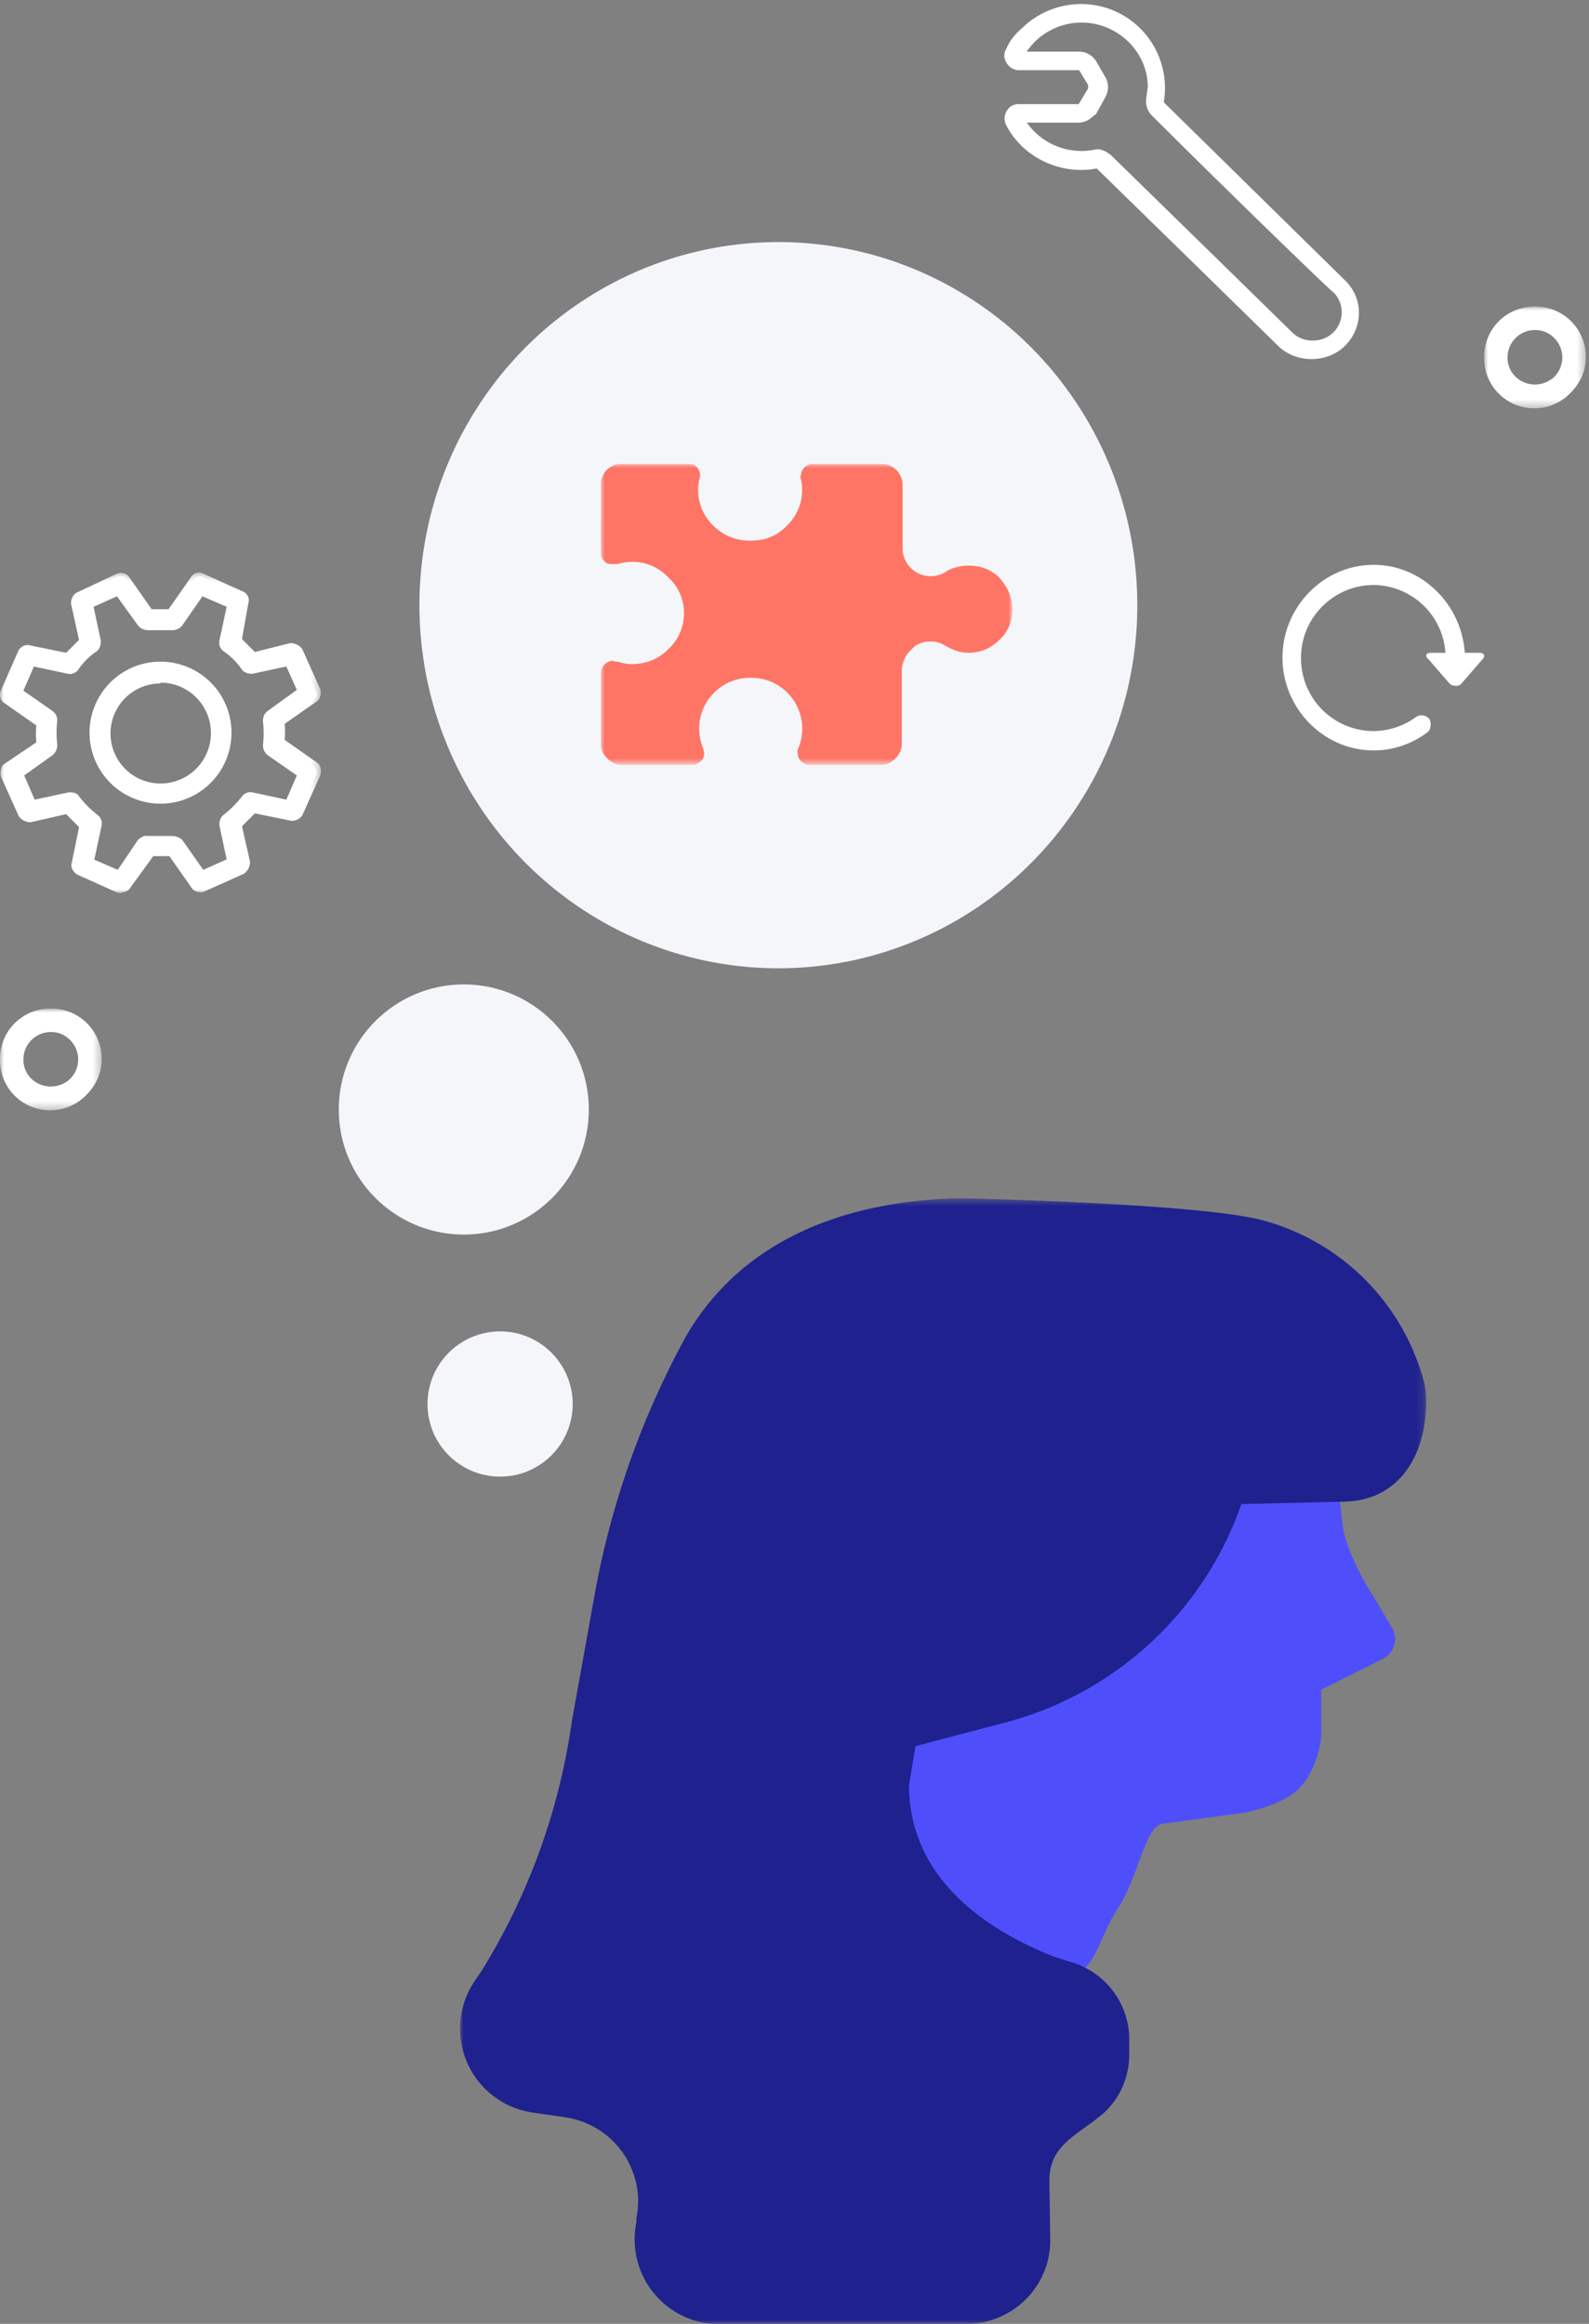 <svg width="197" height="288" xmlns="http://www.w3.org/2000/svg" xmlns:xlink="http://www.w3.org/1999/xlink"><rect width="100%" height="100%" fill="#808080" stroke="none"/><defs><path id="a" d="M0 .5h119.8V140H0z"/><path id="c" d="M0 0h12.6v12.6H0z"/><path id="e" d="M0 0h12.6v12.6H0z"/><path id="g" d="M0 .3h39.7V40H0z"/><path id="i" d="M0 0h37.2v51H0z"/></defs><g transform="translate(0 1)" fill="none" fill-rule="evenodd"><path d="M83.1 240.4c.3 3 2.8 5.3 5.8 5.3h26.3c1.8 0 12.5 0 15.9-1 5.1-1.3 4.6-4.7 7.5-9.2 2.7-4.2 3.4-10.5 5.7-10.5l10.3-1.4c5.7-1.4 7.5-3.1 8.8-7.3.3-1 .4-1.9.4-2.8v-5.1l7.6-3.8c1.5-.7 2-2.6 1.1-4l-2.2-3.7s-3.7-5.6-3.9-9.5l-1.5-12.5h-2c.4-3-1.8-5.6-4.7-5.7l-56 2a5.8 5.8 0 0 0-6.1 5.7l-16 32.8 3 30.7z" fill="#4E4FFB"/><g transform="translate(57 147)"><mask id="b" fill="#fff"><use xlink:href="#a"/></mask><path d="M109.6 38.1c7-.1 10.4-6 10.2-13 0-1.1-.4-2.6-1-4.2a28.3 28.3 0 0 0-19-17.6C92 1.1 62 .5 62 .5c-14 .3-27 5-34 17.2a105.7 105.7 0 0 0-11.4 32.6l-2.7 15A80 80 0 0 1 2.8 96.1L2 97.3a10.5 10.5 0 0 0 7 16.5l4.1.6c6 .9 10 6.6 8.8 12.5v.5a10.5 10.5 0 0 0 9.4 12.6H62c6.2.4 11.4-4.5 11.2-10.7l-.1-6.8c-.1-4.7 3.3-5.7 6.7-8.6 2-1.8 3.1-4.3 3.2-7v-1.8a10 10 0 0 0-7.1-9.9l-2.2-.7c-7.9-3.1-18-9.4-18-21.3l.8-4.8 11.4-3a42.4 42.4 0 0 0 29-27l12.8-.3z" fill="#1E218E" mask="url(#b)"/></g><circle fill="#F4F6FA" cx="62" cy="173" r="9"/><circle fill="#F4F6FA" cx="57.5" cy="136.5" r="15.5"/><ellipse cx="44.5" cy="45" rx="44.5" ry="45" transform="translate(52 29)" fill="#F4F6FA"/><g transform="translate(184 37)"><mask id="d" fill="#fff"><use xlink:href="#c"/></mask><path d="M6.3 2.9a3.4 3.4 0 0 0-3.4 3.4c0 .9.3 1.7 1 2.4a3.5 3.5 0 0 0 4.8 0 3.4 3.4 0 0 0 0-4.8c-.7-.7-1.5-1-2.4-1m0 9.7A6.2 6.2 0 0 1 0 6.3 6.2 6.2 0 0 1 6.3 0a6.2 6.2 0 0 1 6.3 6.3c0 1.7-.7 3.2-1.9 4.4a6.2 6.2 0 0 1-4.4 1.9" fill="#FFF" mask="url(#d)"/></g><g transform="translate(0 124)"><mask id="f" fill="#fff"><use xlink:href="#e"/></mask><path d="M6.3 2.9a3.4 3.4 0 0 0-3.4 3.4c0 .9.3 1.7 1 2.4a3.5 3.5 0 0 0 4.8 0 3.4 3.4 0 0 0 0-4.8c-.7-.7-1.5-1-2.4-1m0 9.7A6.2 6.2 0 0 1 0 6.3 6.2 6.2 0 0 1 6.3 0a6.2 6.2 0 0 1 6.3 6.3c0 1.7-.7 3.2-1.9 4.4a6.2 6.2 0 0 1-4.4 1.9" fill="#FFF" mask="url(#f)"/></g><path d="M183.4 79.9h-1.8c-.4-6-5.3-10.9-11.3-10.9-6.2 0-11.3 5.2-11.3 11.5S164.1 92 170.3 92a11 11 0 0 0 6.6-2.2c.5-.3.6-1.2.3-1.7-.4-.5-1.2-.6-1.7-.2a9 9 0 0 1-5.2 1.7 9 9 0 0 1-9-9.1c0-5 4.1-9 9-9a9 9 0 0 1 8.9 8.4h-1.8c-.6 0-.8.4-.3.8l2.6 3c.4.4 1.2.4 1.5 0l2.6-3c.4-.4.2-.8-.4-.8M162.6 43c-1.4 0-2.8-.5-3.8-1.5l-9.6-9.4-12.8-12.5a.7.7 0 0 0-.6-.2c-4.3.8-8.7-1.4-10.6-5.1a1.3 1.3 0 0 1 .2-1.5c.2-.3.6-.4 1-.4h7.2a.7.7 0 0 0 .6-.3l1.2-2v-.7l-1.2-2a.7.7 0 0 0-.6-.2h-7.3c-.4 0-.9-.3-1.1-.7-.2-.3-.3-.8 0-1.2.4-1 1-1.7 1.8-2.4a10 10 0 0 1 7-2.9 9.9 9.9 0 0 1 9.8 11.5c0 .2 0 .5.2.6l22.4 22c2.1 2 2.1 5.3 0 7.4-1 1-2.4 1.5-3.8 1.5M136 18c.6 0 1 .3 1.4.6l12.9 12.6 9.5 9.3a4 4 0 0 0 3 1.2 4 4 0 0 0 2.9-6.8c-.3-.1-14.6-14-22.5-21.9a2 2 0 0 1-.6-1.7l.2-1.5c0-4.7-4-8.5-8.7-8.5a8.7 8.7 0 0 0-7.7 4.6h7.3a2 2 0 0 1 1.8 1l1.1 1.9a2 2 0 0 1 0 2l-1.1 2-.4.3a2 2 0 0 1-1.4.6h-7.3A8.8 8.8 0 0 0 136 18" fill="#FFF"/><path d="M162.6 43c-1.4 0-2.8-.5-3.8-1.5l-9.6-9.4-12.8-12.5a.7.7 0 0 0-.6-.2c-4.3.8-8.7-1.4-10.6-5.1a1.3 1.3 0 0 1 .2-1.5c.2-.3.6-.4 1-.4h7.2a.7.7 0 0 0 .6-.3l1.2-2v-.7l-1.2-2a.7.7 0 0 0-.6-.2h-7.3c-.4 0-.9-.3-1.1-.7-.2-.3-.3-.8 0-1.2.4-1 1-1.7 1.8-2.4a10 10 0 0 1 7-2.9 9.9 9.9 0 0 1 9.8 11.5c0 .2 0 .5.2.6l22.4 22c2.1 2 2.1 5.3 0 7.4-1 1-2.4 1.5-3.8 1.5zM136 18c.6 0 1 .3 1.4.6l12.9 12.6 9.5 9.3a4 4 0 0 0 3 1.2 4 4 0 0 0 2.9-6.8c-.3-.1-14.6-14-22.5-21.9a2 2 0 0 1-.6-1.7l.2-1.5c0-4.7-4-8.5-8.7-8.5a8.7 8.7 0 0 0-7.7 4.6h7.3a2 2 0 0 1 1.8 1l1.1 1.9a2 2 0 0 1 0 2l-1.1 2-.4.3a2 2 0 0 1-1.4.6h-7.3A8.8 8.8 0 0 0 136 18z" stroke="#FFF"/><g><path d="M15 70.4h-.4l-4.8 2.3c-.4.2-.6.6-.5 1l1 4.7c-.8.5-1.4 1.2-2 1.9l-4.6-1c-.4-.1-.8.1-1 .5L.5 84.6c-.2.4 0 .9.3 1.1l4 3V91L.9 94c-.4.2-.5.7-.3 1l2.2 5c.2.3.6.5 1 .5l4.6-1a15 15 0 0 0 2 1.9l-1 4.6c-.1.5 0 .9.5 1l4.8 2.2c.4.2.9 0 1.1-.2l3-4.2H21L24 109c.2.3.7.4 1 .2l5-2.2c.3-.1.5-.5.4-1l-1-4.6a15 15 0 0 0 2-2l4.6 1c.4.1.8 0 1-.5l2.2-4.8c.2-.4 0-.9-.3-1.1l-4-2.9v-1.2-1.3l4-2.9c.4-.2.5-.7.3-1l-2.2-5a.9.9 0 0 0-1-.4l-4.6 1c-.6-.7-1.2-1.4-2-2l1-4.6c.1-.4 0-.8-.5-1l-4.8-2.2a.9.9 0 0 0-1.1.3l-3 4.1H18.7l-2.9-4.1a.9.9 0 0 0-.8-.4zm-.3 2l2.8 4c.1.2.5.3.8.3a13.4 13.4 0 0 1 3.1 0c.3 0 .7-.1.8-.4l2.8-3.9 3.6 1.6-1 4.5c0 .3 0 .7.3.9 1 .7 1.8 1.5 2.4 2.4.3.2.6.4 1 .3l4.4-1 1.6 3.6-4 2.8c-.2.2-.3.5-.3.8a13.4 13.4 0 0 1 0 3.1c0 .4.1.7.4.8l4 2.8-1.7 3.6-4.5-1c-.3 0-.6 0-.9.4-.6.9-1.5 1.7-2.4 2.4-.2.2-.4.5-.3.8l1 4.5-3.6 1.6-2.8-3.9a.9.9 0 0 0-.8-.4 13.4 13.4 0 0 1-3.1 0c-.3 0-.7.1-.8.4l-2.8 4-3.6-1.7 1-4.5c0-.3 0-.6-.3-.8-1-.7-1.8-1.5-2.4-2.4a.9.9 0 0 0-1-.4l-4.4 1L2.4 95l4-2.8c.2-.1.3-.4.3-.8a13.6 13.6 0 0 1 0-3.1c0-.3-.1-.6-.4-.8l-4-2.8L4 81.2l4.5 1c.3 0 .6-.2.9-.4.6-1 1.5-1.7 2.4-2.4.2-.2.4-.6.3-1L11 74l3.6-1.6zm5.2 9a8.4 8.4 0 1 0 0 16.9 8.4 8.4 0 0 0 0-16.8zm0 1.8c3.6 0 6.6 3 6.6 6.7a6.6 6.6 0 1 1-6.6-6.7z" fill="#FFF"/><g transform="translate(0 69.7)"><mask id="h" fill="#fff"><use xlink:href="#g"/></mask><path d="M19.9 14a6.2 6.2 0 1 0 0 12.4 6.2 6.2 0 0 0 0-12.5zm0 13.2a7 7 0 1 1 0-14.1 7 7 0 0 1 0 14zm0-15a8 8 0 1 0 0 16 8 8 0 0 0 0-16zm0 16.7a8.8 8.8 0 1 1 0-17.6 8.8 8.8 0 0 1 0 17.6zm-8.3 6.9l3 1.3 2.5-3.7c.3-.3.8-.6 1.2-.5h3c.5 0 1 .2 1.3.5l2.6 3.7 2.9-1.3-.9-4.2c0-.5.1-1 .5-1.3A13 13 0 0 0 30 28c.3-.4.8-.6 1.3-.5l4.2.9 1.3-3-3.6-2.5c-.4-.3-.6-.8-.6-1.2a13.2 13.2 0 0 0 0-3c0-.6.2-1 .6-1.3l3.6-2.6-1.3-2.9-4.2.9c-.5 0-1-.1-1.3-.5-.6-.9-1.4-1.7-2.3-2.3-.4-.3-.6-.8-.5-1.3l.9-4.2-3-1.3-2.5 3.6c-.3.4-.8.6-1.2.6h-3c-.5 0-1-.2-1.3-.6l-2.6-3.6-2.9 1.3.9 4.2c0 .5-.1 1-.5 1.3-.9.6-1.7 1.4-2.3 2.3-.3.4-.8.6-1.3.5l-4.2-.9-1.3 3 3.6 2.5c.4.3.6.7.6 1.2a13 13 0 0 0 0 3c0 .5-.2 1-.6 1.3L3 25.4l1.3 3 4.2-.9c.5 0 1 0 1.3.5a13 13 0 0 0 2.3 2.3c.4.3.6.8.5 1.3l-.9 4.2zM24.9 38l-3-4.2a.5.5 0 0 0-.4-.2h-3.3c-.1 0-.3 0-.4.2l-3 4.2-4.1-1.9 1-4.8c0-.1 0-.3-.2-.4-1-.8-1.8-1.6-2.5-2.5a.5.5 0 0 0-.5-.2l-4.7 1-2-4.1 4.3-3 .2-.4a14 14 0 0 1 0-3.3c0-.1 0-.3-.2-.4l-4.2-3L3.8 11l4.8 1c.1 0 .3 0 .4-.2.7-1 1.6-1.8 2.5-2.5.2 0 .2-.3.2-.5l-1-4.8 4.1-1.8 3 4.2.4.2h3.3c.1 0 .3 0 .4-.2l3-4.2L29 4l-1 4.8c0 .2 0 .4.2.5 1 .8 1.8 1.6 2.5 2.5 0 .2.3.2.5.2l4.7-1 2 4.1-4.3 3-.2.4a13.7 13.7 0 0 1 0 3.3c0 .1 0 .3.2.4l4.2 3-1.9 4.1-4.8-1c-.1 0-.3 0-.4.2-.7 1-1.6 1.7-2.5 2.5-.2 0-.2.3-.2.4l1 4.8-4.1 2zM8.5 29.3l.1.2c.6.7 1.2 1.3 1.9 1.8l.2.2-1 5c0 .1 0 .3.2.4l4.9 2.2c.2.1.4 0 .6-.1l3-4.3h2.9l3 4.3c.2.2.4.2.6.1l4.9-2.2c.2 0 .3-.3.2-.5l-1-4.9.2-.2c.7-.5 1.3-1.1 1.9-1.8l.1-.2 5 1c.1 0 .3 0 .4-.2l2.2-5c.1-.1 0-.4-.1-.5l-4.3-3v-.3-1.2V18.7l.2-.1 4-3c.3 0 .3-.3.2-.5l-2.2-4.9c0-.2-.3-.3-.5-.2l-4.9 1-.1-.2-1.9-1.9-.2-.1 1-5c0-.1 0-.4-.2-.5l-4.9-2.2c-.2 0-.4 0-.6.2l-3 4.3h-2.9l-3-4.3L15 1h-.2L10 3.3c-.2.1-.3.4-.2.6l1 4.9-.2.1-1.9 1.9-.1.2-5-1c-.1 0-.3 0-.4.2L.9 15.1c-.1.2 0 .4.1.6l4.3 3V21.6l-.2.1-4 3c-.3 0-.3.3-.2.5L3 30c0 .2.3.3.5.2l4.9-1zM15 40l-.5-.1-4.9-2.2c-.5-.3-.9-.9-.7-1.5l.9-4.4-1.6-1.6-4.4 1c-.6 0-1.2-.3-1.5-.8L.1 25.5C0 25 .1 24.3.5 24l4-2.7a12.7 12.7 0 0 1 0-2.1l-4-2.8c-.5-.3-.6-1-.4-1.5l2.2-5c.3-.5.9-.8 1.5-.6l4.4.9 1.6-1.6-1-4.5c0-.6.3-1.2.8-1.4L14.5.4l.4-.1c.5 0 .9.2 1.1.5l2.8 4h2.1l2.8-4c.3-.5 1-.7 1.5-.4l4.9 2.2c.5.2.9.8.7 1.4L30 8.5l1.6 1.6L36 9c.6 0 1.2.3 1.5.8l2.2 4.9c.2.5 0 1.2-.4 1.5l-4 2.8a13 13 0 0 1 0 2l4 2.8c.5.4.6 1 .4 1.6l-2.2 4.9c-.3.5-.9.8-1.5.7l-4.4-.9-1.6 1.6 1 4.4c0 .6-.3 1.2-.8 1.5l-4.9 2.2c-.5.2-1.2 0-1.5-.4l-2.8-4h-2l-2.9 4c-.2.3-.6.5-1 .5z" fill="#FFF" mask="url(#h)"/></g></g><g transform="rotate(90 34.5 91)"><mask id="j" fill="#fff"><use xlink:href="#i"/></mask><path d="M0 48.4V40c0-.4.2-.7.5-1 .3-.2.6-.3 1-.3A6.1 6.1 0 0 0 7.7 37a6.3 6.3 0 0 0 1.8-4.6c0-1.8-.6-3.3-1.9-4.5a6.1 6.1 0 0 0-6.1-1.6v-.1c-.7 0-1.2-.4-1.4-1H0v-9a2.6 2.6 0 0 1 2.5-2.6h8.2A3.5 3.5 0 0 0 13.2 8c-.4-.8-.6-1.7-.6-2.6 0-1.5.5-2.8 1.5-3.8C15.2.6 16.5 0 18 0c1.5 0 2.8.5 3.8 1.6 1 1 1.6 2.3 1.6 3.8 0 1-.3 1.8-.7 2.6-.4.6-.7 1.3-.7 2.1 0 1 .3 1.8 1 2.4.6.7 1.3 1 2.3 1.2h9.4c.7 0 1.3.3 1.8.8s.8 1 .8 1.8v8.9c0 .4-.2.7-.5 1-.3.3-.6.4-1 .4a1 1 0 0 1-.4 0 6.3 6.3 0 0 0-8.9 5.8 6.3 6.3 0 0 0 8.8 5.9l.5-.1c.4 0 .8.1 1 .4.3.3.5.6.5 1v8.8c0 .7-.3 1.3-.8 1.8s-1 .8-1.8.8h-8.8c-.4 0-.7-.1-1-.4-.3-.3-.5-.7-.5-1l.1-.5v-.2c.2-.6.3-1.1.3-1.7 0-1.8-.6-3.3-1.8-4.5a6 6 0 0 0-4.5-2 6 6 0 0 0-4.5 2 6.1 6.1 0 0 0-1.6 6.2v.6c0 .4 0 .8-.3 1-.3.4-.7.5-1 .5H2.5A2.5 2.5 0 0 1 0 48.4" fill="#FF7565" mask="url(#j)"/></g></g></svg>